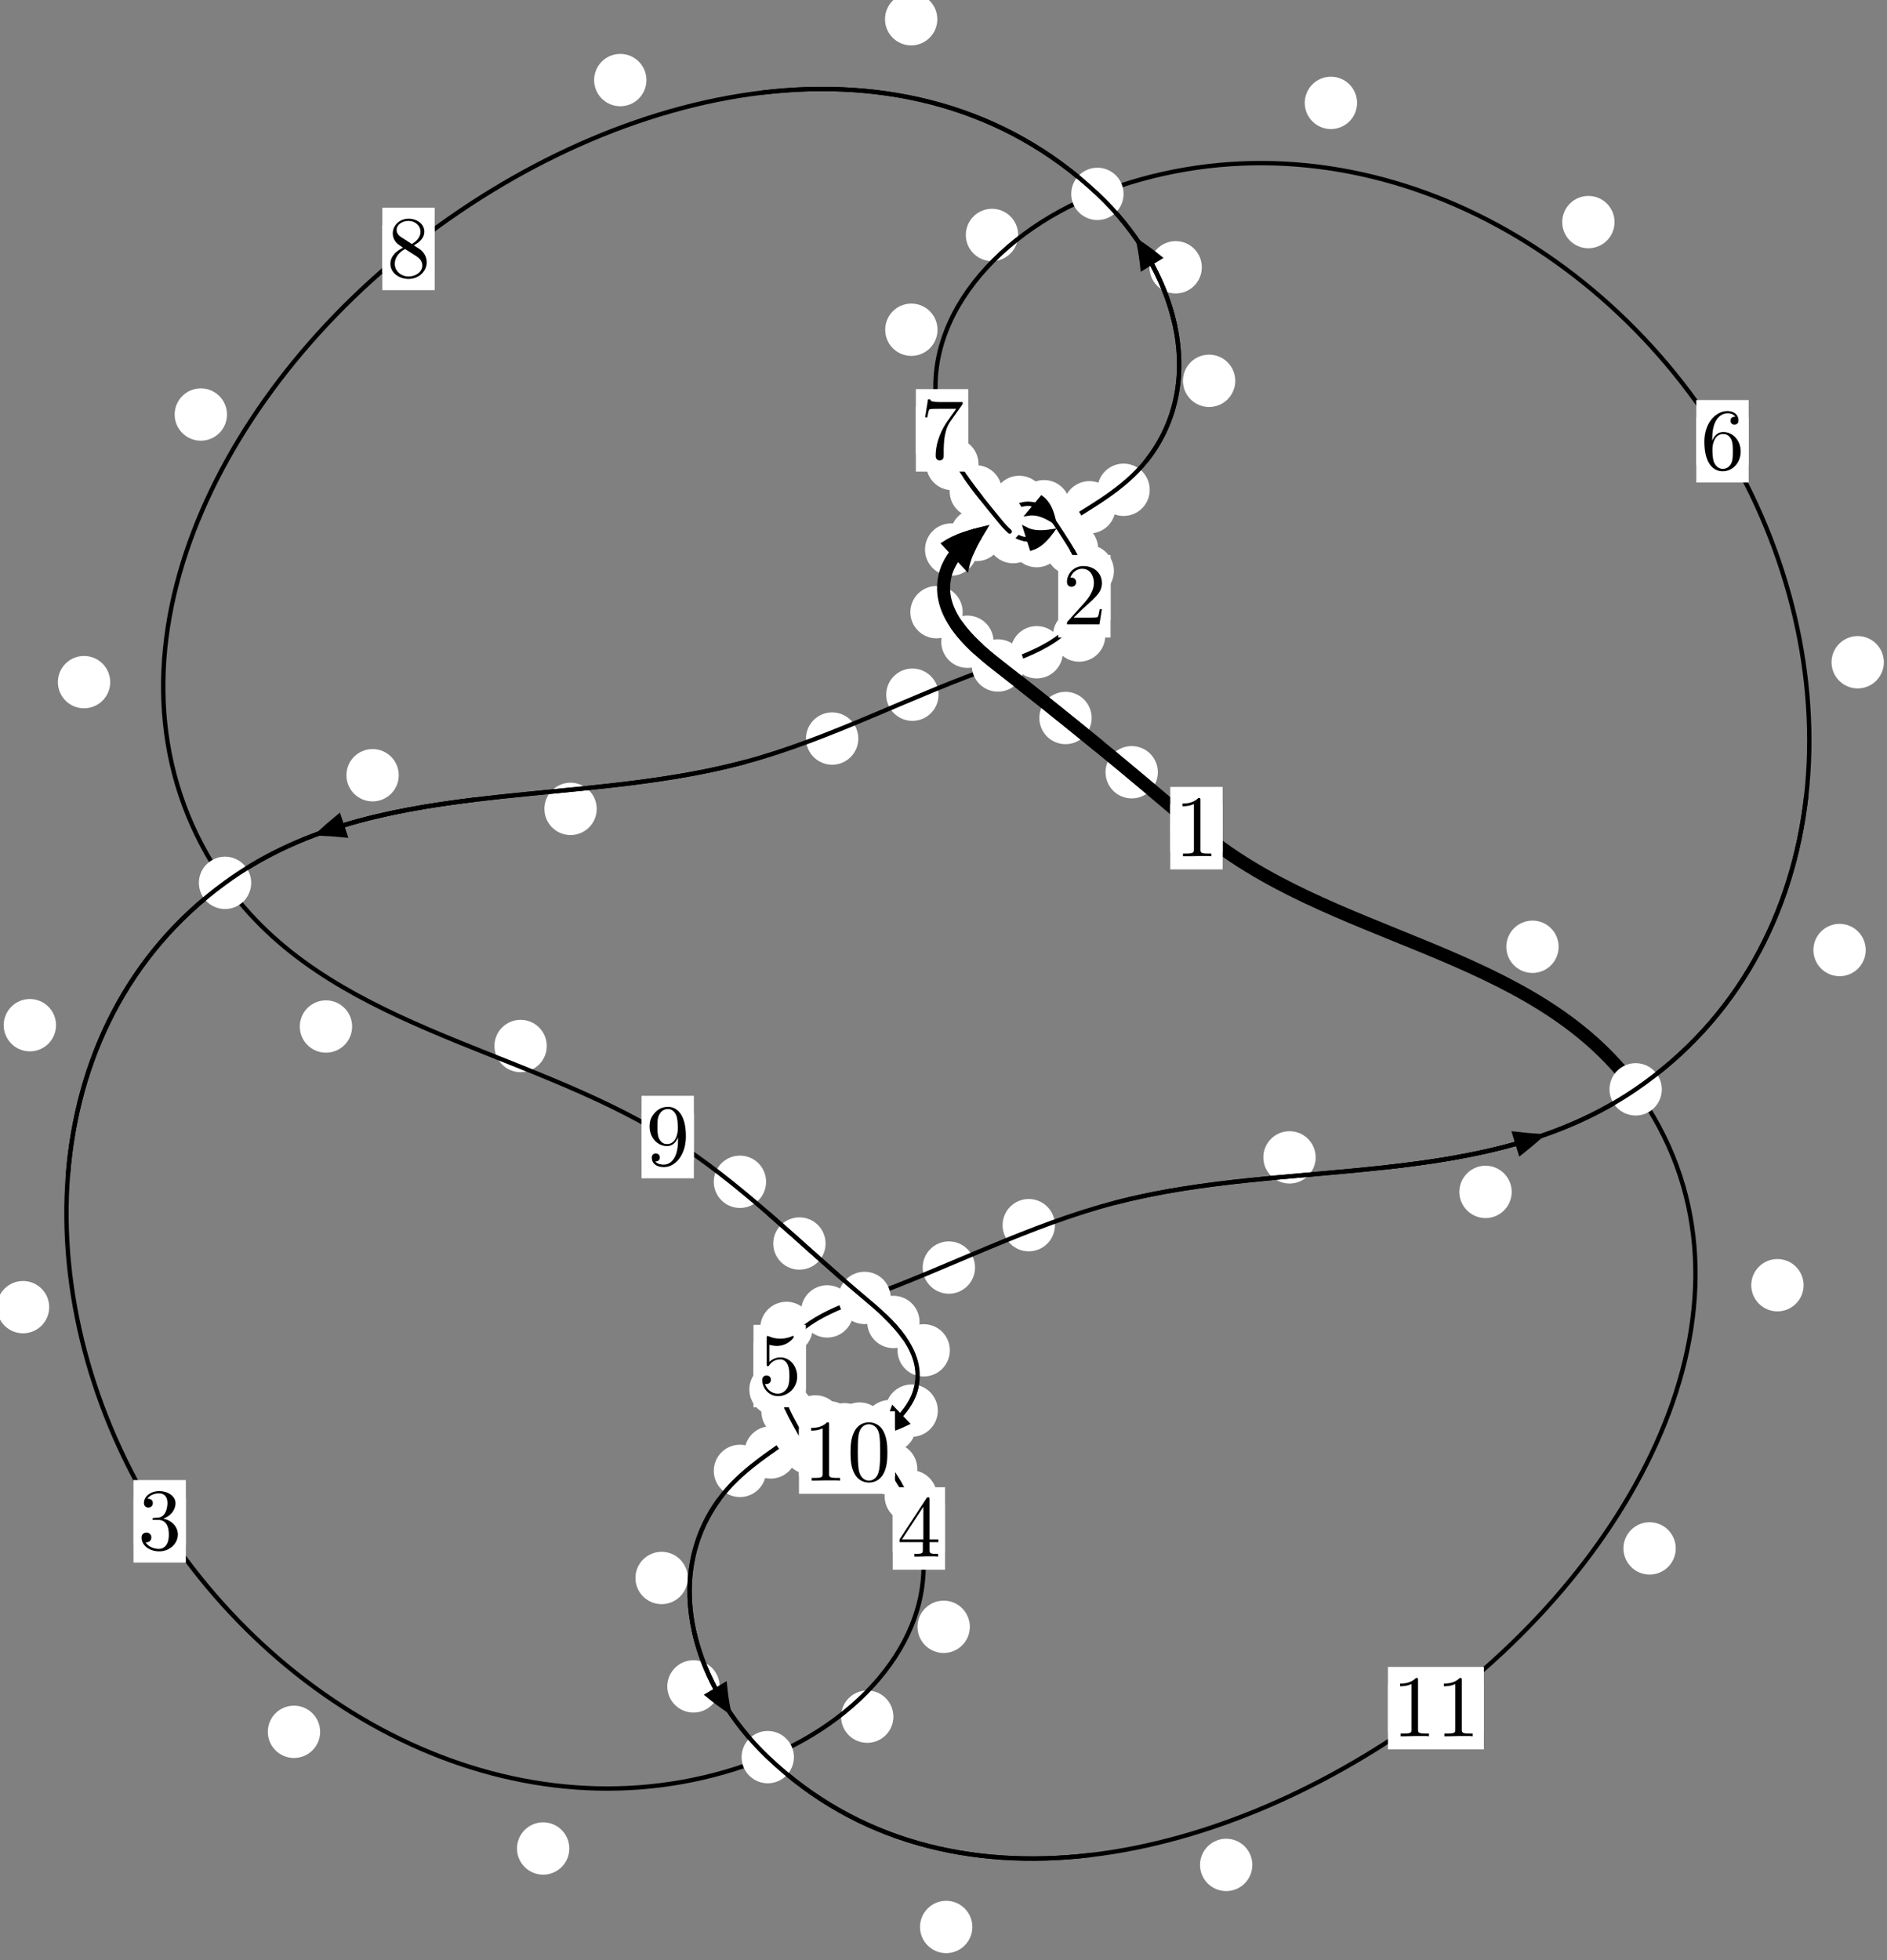 <?xml version="1.0"?>
<!-- Created by MetaPost 1.999 on 2021.07.06:0010 -->
<svg version="1.1" xmlns="http://www.w3.org/2000/svg" xmlns:xlink="http://www.w3.org/1999/xlink" width="215.56" height="223.848" viewBox="0 0 215.56 223.848">
<rect x="0" y="0" width="215.56" height="223.848" fill="#808080" stroke="none"/>
<!-- Original BoundingBox: -114.358856 -147.053879 101.201263 76.794464 -->
  <defs>
    <g transform="scale(0.01,0.01)" id="GLYPHcmr10_48">
      <path style="fill-rule: evenodd;" d="M460 -320C460 -400,455 -480,420 -554C374 -650,292 -666,250 -666C190 -666,117 -640,76 -547C44 -478,39 -400,39 -320C39 -245,43 -155,84 -79C127 2,200 22,249 22C303 22,379 1,423 -94C455 -163,460 -241,460 -320M249 -0C210 -0,151 -25,133 -121C122 -181,122 -273,122 -332C122 -396,122 -462,130 -516C149 -635,224 -644,249 -644C282 -644,348 -626,367 -527C377 -471,377 -395,377 -332C377 -257,377 -189,366 -125C351 -30,294 -0,249 -0"></path>
    </g>
    <g transform="scale(0.01,0.01)" id="GLYPHcmr10_49">
      <path style="fill-rule: evenodd;" d="M294 -640C294 -664,294 -666,271 -666C209 -602,121 -602,89 -602L89 -571C109 -571,168 -571,220 -597L220 -79C220 -43,217 -31,127 -31L95 -31L95 -0L257 -0L130 -3L217 -3L257 -3L297 -3L384 -3L419 -0L419 -31L387 -31C297 -31,294 -42,294 -79"></path>
    </g>
    <g transform="scale(0.01,0.01)" id="GLYPHcmr10_50">
      <path style="fill-rule: evenodd;" d="M127 -77L233 -180C389 -318,449 -372,449 -472C449 -586,359 -666,237 -666C124 -666,50 -574,50 -485C50 -429,100 -429,103 -429C120 -429,155 -441,155 -482C155 -508,137 -534,102 -534C94 -534,92 -534,89 -533C112 -598,166 -635,224 -635C315 -635,358 -554,358 -472C358 -392,308 -313,253 -251L61 -37C50 -26,50 -24,50 -0L421 -0L449 -174L424 -174C419 -144,412 -100,402 -85C395 -77,329 -77,307 -77"></path>
    </g>
    <g transform="scale(0.01,0.01)" id="GLYPHcmr10_51">
      <path style="fill-rule: evenodd;" d="M290 -352C372 -379,430 -449,430 -528C430 -610,342 -666,246 -666C145 -666,69 -606,69 -530C69 -497,91 -478,120 -478C151 -478,171 -500,171 -529C171 -579,124 -579,109 -579C140 -628,206 -641,242 -641C283 -641,338 -619,338 -529C338 -517,336 -459,310 -415C280 -367,246 -364,221 -363C213 -362,189 -360,182 -360C174 -359,167 -358,167 -348C167 -337,174 -337,191 -337L235 -337C317 -337,354 -269,354 -171C354 -35,285 -6,241 -6C198 -6,123 -23,88 -82C123 -77,154 -99,154 -137C154 -173,127 -193,98 -193C74 -193,42 -179,42 -135C42 -44,135 22,244 22C366 22,457 -69,457 -171C457 -253,394 -331,290 -352"></path>
    </g>
    <g transform="scale(0.01,0.01)" id="GLYPHcmr10_52">
      <path style="fill-rule: evenodd;" d="M294 -165L294 -78C294 -42,292 -31,218 -31L197 -31L197 -0L332 -0L238 -3L290 -3L332 -3L374 -3L427 -3L468 -0L468 -31L447 -31C373 -31,371 -42,371 -78L371 -165L471 -165L471 -196L371 -196L371 -651C371 -671,371 -677,355 -677C346 -677,343 -677,335 -665L28 -196L28 -165M300 -196L56 -196L300 -569"></path>
    </g>
    <g transform="scale(0.01,0.01)" id="GLYPHcmr10_53">
      <path style="fill-rule: evenodd;" d="M449 -201C449 -320,367 -420,259 -420C211 -420,168 -404,132 -369L132 -564C152 -558,185 -551,217 -551C340 -551,410 -642,410 -655C410 -661,407 -666,400 -666C399 -666,397 -666,392 -663C372 -654,323 -634,256 -634C216 -634,170 -641,123 -662C115 -665,113 -665,111 -665C101 -665,101 -657,101 -641L101 -345C101 -327,101 -319,115 -319C122 -319,124 -322,128 -328C139 -344,176 -398,257 -398C309 -398,334 -352,342 -334C358 -297,360 -258,360 -208C360 -173,360 -113,336 -71C312 -32,275 -6,229 -6C156 -6,99 -59,82 -118C85 -117,88 -116,99 -116C132 -116,149 -141,149 -165C149 -189,132 -214,99 -214C85 -214,50 -207,50 -161C50 -75,119 22,231 22C347 22,449 -74,449 -201"></path>
    </g>
    <g transform="scale(0.01,0.01)" id="GLYPHcmr10_54">
      <path style="fill-rule: evenodd;" d="M132 -328L132 -352C132 -605,256 -641,307 -641C331 -641,373 -635,395 -601C380 -601,340 -601,340 -556C340 -525,364 -510,386 -510C402 -510,432 -519,432 -558C432 -618,388 -666,305 -666C177 -666,42 -537,42 -316C42 -49,158 22,251 22C362 22,457 -72,457 -204C457 -331,368 -427,257 -427C189 -427,152 -376,132 -328M251 -6C188 -6,158 -66,152 -81C134 -128,134 -208,134 -226C134 -304,166 -404,256 -404C272 -404,318 -404,349 -342C367 -305,367 -254,367 -205C367 -157,367 -107,350 -71C320 -11,274 -6,251 -6"></path>
    </g>
    <g transform="scale(0.01,0.01)" id="GLYPHcmr10_55">
      <path style="fill-rule: evenodd;" d="M476 -609C485 -621,485 -623,485 -644L242 -644C120 -644,118 -657,114 -676L89 -676L56 -470L81 -470C84 -486,93 -549,106 -561C113 -567,191 -567,204 -567L411 -567C400 -551,321 -442,299 -409C209 -274,176 -135,176 -33C176 -23,176 22,222 22C268 22,268 -23,268 -33L268 -84C268 -139,271 -194,279 -248C283 -271,297 -357,341 -419"></path>
    </g>
    <g transform="scale(0.01,0.01)" id="GLYPHcmr10_56">
      <path style="fill-rule: evenodd;" d="M163 -457C117 -487,113 -521,113 -538C113 -599,178 -641,249 -641C322 -641,386 -589,386 -517C386 -460,347 -412,287 -377M309 -362C381 -399,430 -451,430 -517C430 -609,341 -666,250 -666C150 -666,69 -592,69 -499C69 -481,71 -436,113 -389C124 -377,161 -352,186 -335C128 -306,42 -250,42 -151C42 -45,144 22,249 22C362 22,457 -61,457 -168C457 -204,446 -249,408 -291C389 -312,373 -322,309 -362M209 -320L332 -242C360 -223,407 -193,407 -132C407 -58,332 -6,250 -6C164 -6,92 -68,92 -151C92 -209,124 -273,209 -320"></path>
    </g>
    <g transform="scale(0.01,0.01)" id="GLYPHcmr10_57">
      <path style="fill-rule: evenodd;" d="M367 -318L367 -286C367 -52,263 -6,205 -6C188 -6,134 -8,107 -42C151 -42,159 -71,159 -88C159 -119,135 -134,113 -134C97 -134,67 -125,67 -86C67 -19,121 22,206 22C335 22,457 -114,457 -329C457 -598,342 -666,253 -666C198 -666,149 -648,106 -603C65 -558,42 -516,42 -441C42 -316,130 -218,242 -218C303 -218,344 -260,367 -318M243 -241C227 -241,181 -241,150 -304C132 -341,132 -391,132 -440C132 -494,132 -541,153 -578C180 -628,218 -641,253 -641C299 -641,332 -607,349 -562C361 -530,365 -467,365 -421C365 -338,331 -241,243 -241"></path>
    </g>
  </defs>
  <path d="M132.267 88.193C132.267 87.4,131.952 86.64,131.392 86.08C130.831 85.519,130.071 85.204,129.278 85.204C128.486 85.204,127.725 85.519,127.165 86.08C126.604 86.64,126.289 87.4,126.289 88.193C126.289 88.986,126.604 89.746,127.165 90.306C127.725 90.867,128.486 91.182,129.278 91.182C130.071 91.182,130.831 90.867,131.392 90.306C131.952 89.746,132.267 88.986,132.267 88.193Z" style="fill: rgb(100%,100%,100%);stroke: none;"></path>
  <path d="M139.666 94.579C139.666 93.786,139.351 93.026,138.79 92.466C138.23 91.905,137.47 91.59,136.677 91.59C135.884 91.59,135.124 91.905,134.564 92.466C134.003 93.026,133.688 93.786,133.688 94.579C133.688 95.372,134.003 96.132,134.564 96.692C135.124 97.253,135.884 97.568,136.677 97.568C137.47 97.568,138.23 97.253,138.79 96.692C139.351 96.132,139.666 95.372,139.666 94.579Z" style="fill: rgb(100%,100%,100%);stroke: none;"></path>
  <path d="M113.5 73.288C113.5 72.496,113.185 71.736,112.625 71.175C112.064 70.615,111.304 70.3,110.511 70.3C109.719 70.3,108.958 70.615,108.398 71.175C107.837 71.736,107.523 72.496,107.523 73.288C107.523 74.081,107.837 74.841,108.398 75.402C108.958 75.962,109.719 76.277,110.511 76.277C111.304 76.277,112.064 75.962,112.625 75.402C113.185 74.841,113.5 74.081,113.5 73.288Z" style="fill: rgb(100%,100%,100%);stroke: none;"></path>
  <path d="M124.705 81.998C124.705 81.205,124.391 80.445,123.83 79.885C123.27 79.324,122.509 79.009,121.717 79.009C120.924 79.009,120.164 79.324,119.603 79.885C119.043 80.445,118.728 81.205,118.728 81.998C118.728 82.791,119.043 83.551,119.603 84.111C120.164 84.672,120.924 84.987,121.717 84.987C122.509 84.987,123.27 84.672,123.83 84.111C124.391 83.551,124.705 82.791,124.705 81.998Z" style="fill: rgb(100%,100%,100%);stroke: none;"></path>
  <path d="M111.644 62.762C111.644 61.969,111.329 61.209,110.769 60.648C110.208 60.088,109.448 59.773,108.656 59.773C107.863 59.773,107.103 60.088,106.542 60.648C105.982 61.209,105.667 61.969,105.667 62.762C105.667 63.554,105.982 64.314,106.542 64.875C107.103 65.435,107.863 65.75,108.656 65.75C109.448 65.75,110.208 65.435,110.769 64.875C111.329 64.314,111.644 63.554,111.644 62.762Z" style="fill: rgb(100%,100%,100%);stroke: none;"></path>
  <path d="M109.972 69.911C109.972 69.119,109.657 68.358,109.097 67.798C108.536 67.238,107.776 66.923,106.983 66.923C106.191 66.923,105.43 67.238,104.87 67.798C104.309 68.358,103.994 69.119,103.994 69.911C103.994 70.704,104.309 71.464,104.87 72.025C105.43 72.585,106.191 72.9,106.983 72.9C107.776 72.9,108.536 72.585,109.097 72.025C109.657 71.464,109.972 70.704,109.972 69.911Z" style="fill: rgb(100%,100%,100%);stroke: none;"></path>
  <path d="M118.168 58.334C118.168 57.542,117.853 56.781,117.293 56.221C116.733 55.661,115.972 55.346,115.18 55.346C114.387 55.346,113.627 55.661,113.066 56.221C112.506 56.781,112.191 57.542,112.191 58.334C112.191 59.127,112.506 59.887,113.066 60.448C113.627 61.008,114.387 61.323,115.18 61.323C115.972 61.323,116.733 61.008,117.293 60.448C117.853 59.887,118.168 59.127,118.168 58.334Z" style="fill: rgb(100%,100%,100%);stroke: none;"></path>
  <path d="M114.543 61.096C114.543 60.303,114.228 59.543,113.667 58.982C113.107 58.422,112.347 58.107,111.554 58.107C110.761 58.107,110.001 58.422,109.441 58.982C108.88 59.543,108.565 60.303,108.565 61.096C108.565 61.888,108.88 62.648,109.441 63.209C110.001 63.769,110.761 64.084,111.554 64.084C112.347 64.084,113.107 63.769,113.667 63.209C114.228 62.648,114.543 61.888,114.543 61.096Z" style="fill: rgb(100%,100%,100%);stroke: none;"></path>
  <path d="M122.247 57.812C122.247 57.019,121.932 56.259,121.372 55.698C120.811 55.138,120.051 54.823,119.259 54.823C118.466 54.823,117.706 55.138,117.145 55.698C116.585 56.259,116.27 57.019,116.27 57.812C116.27 58.604,116.585 59.365,117.145 59.925C117.706 60.485,118.466 60.8,119.259 60.8C120.051 60.8,120.811 60.485,121.372 59.925C121.932 59.365,122.247 58.604,122.247 57.812Z" style="fill: rgb(100%,100%,100%);stroke: none;"></path>
  <path d="M119.421 57.32C119.421 56.527,119.106 55.767,118.545 55.207C117.985 54.646,117.225 54.331,116.432 54.331C115.639 54.331,114.879 54.646,114.319 55.207C113.758 55.767,113.443 56.527,113.443 57.32C113.443 58.113,113.758 58.873,114.319 59.433C114.879 59.994,115.639 60.309,116.432 60.309C117.225 60.309,117.985 59.994,118.545 59.433C119.106 58.873,119.421 58.113,119.421 57.32Z" style="fill: rgb(100%,100%,100%);stroke: none;"></path>
  <path d="M125.442 62.672C125.442 61.88,125.127 61.12,124.566 60.559C124.006 59.999,123.246 59.684,122.453 59.684C121.66 59.684,120.9 59.999,120.34 60.559C119.779 61.12,119.464 61.88,119.464 62.672C119.464 63.465,119.779 64.225,120.34 64.786C120.9 65.346,121.66 65.661,122.453 65.661C123.246 65.661,124.006 65.346,124.566 64.786C125.127 64.225,125.442 63.465,125.442 62.672Z" style="fill: rgb(100%,100%,100%);stroke: none;"></path>
  <path d="M123.085 59.066C123.085 58.273,122.77 57.513,122.209 56.952C121.649 56.392,120.889 56.077,120.096 56.077C119.303 56.077,118.543 56.392,117.983 56.952C117.422 57.513,117.107 58.273,117.107 59.066C117.107 59.858,117.422 60.619,117.983 61.179C118.543 61.739,119.303 62.054,120.096 62.054C120.889 62.054,121.649 61.739,122.209 61.179C122.77 60.619,123.085 59.858,123.085 59.066Z" style="fill: rgb(100%,100%,100%);stroke: none;"></path>
  <path d="M126.263 72.581C126.263 71.788,125.948 71.028,125.388 70.467C124.827 69.907,124.067 69.592,123.274 69.592C122.482 69.592,121.721 69.907,121.161 70.467C120.601 71.028,120.286 71.788,120.286 72.581C120.286 73.373,120.601 74.133,121.161 74.694C121.721 75.254,122.482 75.569,123.274 75.569C124.067 75.569,124.827 75.254,125.388 74.694C125.948 74.133,126.263 73.373,126.263 72.581Z" style="fill: rgb(100%,100%,100%);stroke: none;"></path>
  <path d="M127.247 65.209C127.247 64.417,126.932 63.656,126.372 63.096C125.811 62.535,125.051 62.221,124.258 62.221C123.466 62.221,122.705 62.535,122.145 63.096C121.584 63.656,121.27 64.417,121.27 65.209C121.27 66.002,121.584 66.762,122.145 67.323C122.705 67.883,123.466 68.198,124.258 68.198C125.051 68.198,125.811 67.883,126.372 67.323C126.932 66.762,127.247 66.002,127.247 65.209Z" style="fill: rgb(100%,100%,100%);stroke: none;"></path>
  <path d="M107.213 79.337C107.213 78.544,106.898 77.784,106.338 77.224C105.777 76.663,105.017 76.348,104.224 76.348C103.432 76.348,102.672 76.663,102.111 77.224C101.551 77.784,101.236 78.544,101.236 79.337C101.236 80.13,101.551 80.89,102.111 81.45C102.672 82.011,103.432 82.326,104.224 82.326C105.017 82.326,105.777 82.011,106.338 81.45C106.898 80.89,107.213 80.13,107.213 79.337Z" style="fill: rgb(100%,100%,100%);stroke: none;"></path>
  <path d="M121.416 74.489C121.416 73.696,121.101 72.936,120.541 72.375C119.98 71.815,119.22 71.5,118.428 71.5C117.635 71.5,116.875 71.815,116.314 72.375C115.754 72.936,115.439 73.696,115.439 74.489C115.439 75.281,115.754 76.041,116.314 76.602C116.875 77.162,117.635 77.477,118.428 77.477C119.22 77.477,119.98 77.162,120.541 76.602C121.101 76.041,121.416 75.281,121.416 74.489Z" style="fill: rgb(100%,100%,100%);stroke: none;"></path>
  <path d="M68.165 92.377C68.165 91.584,67.85 90.824,67.29 90.264C66.729 89.703,65.969 89.388,65.176 89.388C64.384 89.388,63.623 89.703,63.063 90.264C62.502 90.824,62.188 91.584,62.188 92.377C62.188 93.17,62.502 93.93,63.063 94.49C63.623 95.051,64.384 95.366,65.176 95.366C65.969 95.366,66.729 95.051,67.29 94.49C67.85 93.93,68.165 93.17,68.165 92.377Z" style="fill: rgb(100%,100%,100%);stroke: none;"></path>
  <path d="M98.049 84.345C98.049 83.553,97.734 82.792,97.173 82.232C96.613 81.672,95.853 81.357,95.06 81.357C94.267 81.357,93.507 81.672,92.947 82.232C92.386 82.792,92.071 83.553,92.071 84.345C92.071 85.138,92.386 85.898,92.947 86.459C93.507 87.019,94.267 87.334,95.06 87.334C95.853 87.334,96.613 87.019,97.173 86.459C97.734 85.898,98.049 85.138,98.049 84.345Z" style="fill: rgb(100%,100%,100%);stroke: none;"></path>
  <path d="M6.401 117.08C6.401 116.287,6.086 115.527,5.525 114.967C4.965 114.406,4.205 114.091,3.412 114.091C2.619 114.091,1.859 114.406,1.299 114.967C0.738 115.527,0.423 116.287,0.423 117.08C0.423 117.873,0.738 118.633,1.299 119.193C1.859 119.754,2.619 120.069,3.412 120.069C4.205 120.069,4.965 119.754,5.525 119.193C6.086 118.633,6.401 117.873,6.401 117.08Z" style="fill: rgb(100%,100%,100%);stroke: none;"></path>
  <path d="M45.55 88.533C45.55 87.741,45.235 86.981,44.675 86.42C44.114 85.86,43.354 85.545,42.561 85.545C41.769 85.545,41.008 85.86,40.448 86.42C39.887 86.981,39.573 87.741,39.573 88.533C39.573 89.326,39.887 90.086,40.448 90.647C41.008 91.207,41.769 91.522,42.561 91.522C43.354 91.522,44.114 91.207,44.675 90.647C45.235 90.086,45.55 89.326,45.55 88.533Z" style="fill: rgb(100%,100%,100%);stroke: none;"></path>
  <path d="M36.571 197.779C36.571 196.986,36.256 196.226,35.695 195.665C35.135 195.105,34.375 194.79,33.582 194.79C32.789 194.79,32.029 195.105,31.469 195.665C30.908 196.226,30.593 196.986,30.593 197.779C30.593 198.571,30.908 199.331,31.469 199.892C32.029 200.452,32.789 200.767,33.582 200.767C34.375 200.767,35.135 200.452,35.695 199.892C36.256 199.331,36.571 198.571,36.571 197.779Z" style="fill: rgb(100%,100%,100%);stroke: none;"></path>
  <path d="M5.619 149.28C5.619 148.488,5.304 147.728,4.743 147.167C4.183 146.607,3.423 146.292,2.63 146.292C1.837 146.292,1.077 146.607,0.517 147.167C-0.044 147.728,-0.359 148.488,-0.359 149.28C-0.359 150.073,-0.044 150.833,0.517 151.394C1.077 151.954,1.837 152.269,2.63 152.269C3.423 152.269,4.183 151.954,4.743 151.394C5.304 150.833,5.619 150.073,5.619 149.28Z" style="fill: rgb(100%,100%,100%);stroke: none;"></path>
  <path d="M102.056 196.047C102.056 195.254,101.741 194.494,101.181 193.934C100.621 193.373,99.86 193.058,99.068 193.058C98.275 193.058,97.515 193.373,96.954 193.934C96.394 194.494,96.079 195.254,96.079 196.047C96.079 196.84,96.394 197.6,96.954 198.16C97.515 198.721,98.275 199.036,99.068 199.036C99.86 199.036,100.621 198.721,101.181 198.16C101.741 197.6,102.056 196.84,102.056 196.047Z" style="fill: rgb(100%,100%,100%);stroke: none;"></path>
  <path d="M65.035 211.104C65.035 210.312,64.72 209.552,64.16 208.991C63.6 208.431,62.839 208.116,62.047 208.116C61.254 208.116,60.494 208.431,59.933 208.991C59.373 209.552,59.058 210.312,59.058 211.104C59.058 211.897,59.373 212.657,59.933 213.218C60.494 213.778,61.254 214.093,62.047 214.093C62.839 214.093,63.6 213.778,64.16 213.218C64.72 212.657,65.035 211.897,65.035 211.104Z" style="fill: rgb(100%,100%,100%);stroke: none;"></path>
  <path d="M107.034 170.887C107.034 170.094,106.719 169.334,106.159 168.773C105.598 168.213,104.838 167.898,104.045 167.898C103.253 167.898,102.493 168.213,101.932 168.773C101.372 169.334,101.057 170.094,101.057 170.887C101.057 171.679,101.372 172.44,101.932 173C102.493 173.561,103.253 173.875,104.045 173.875C104.838 173.875,105.598 173.561,106.159 173C106.719 172.44,107.034 171.679,107.034 170.887Z" style="fill: rgb(100%,100%,100%);stroke: none;"></path>
  <path d="M110.789 185.787C110.789 184.994,110.474 184.234,109.913 183.673C109.353 183.113,108.592 182.798,107.8 182.798C107.007 182.798,106.247 183.113,105.686 183.673C105.126 184.234,104.811 184.994,104.811 185.787C104.811 186.579,105.126 187.34,105.686 187.9C106.247 188.46,107.007 188.775,107.8 188.775C108.592 188.775,109.353 188.46,109.913 187.9C110.474 187.34,110.789 186.579,110.789 185.787Z" style="fill: rgb(100%,100%,100%);stroke: none;"></path>
  <path d="M101.898 163.963C101.898 163.17,101.583 162.41,101.022 161.85C100.462 161.289,99.702 160.974,98.909 160.974C98.116 160.974,97.356 161.289,96.796 161.85C96.235 162.41,95.92 163.17,95.92 163.963C95.92 164.756,96.235 165.516,96.796 166.076C97.356 166.637,98.116 166.952,98.909 166.952C99.702 166.952,100.462 166.637,101.022 166.076C101.583 165.516,101.898 164.756,101.898 163.963Z" style="fill: rgb(100%,100%,100%);stroke: none;"></path>
  <path d="M104.788 167.763C104.788 166.97,104.473 166.21,103.912 165.649C103.352 165.089,102.592 164.774,101.799 164.774C101.006 164.774,100.246 165.089,99.686 165.649C99.125 166.21,98.81 166.97,98.81 167.763C98.81 168.555,99.125 169.315,99.686 169.876C100.246 170.436,101.006 170.751,101.799 170.751C102.592 170.751,103.352 170.436,103.912 169.876C104.473 169.315,104.788 168.555,104.788 167.763Z" style="fill: rgb(100%,100%,100%);stroke: none;"></path>
  <path d="M99.463 163.225C99.463 162.432,99.148 161.672,98.588 161.111C98.027 160.551,97.267 160.236,96.474 160.236C95.682 160.236,94.921 160.551,94.361 161.111C93.8 161.672,93.486 162.432,93.486 163.225C93.486 164.017,93.8 164.778,94.361 165.338C94.921 165.899,95.682 166.213,96.474 166.213C97.267 166.213,98.027 165.899,98.588 165.338C99.148 164.778,99.463 164.017,99.463 163.225Z" style="fill: rgb(100%,100%,100%);stroke: none;"></path>
  <path d="M101.181 163.149C101.181 162.356,100.866 161.596,100.306 161.036C99.745 160.475,98.985 160.16,98.193 160.16C97.4 160.16,96.64 160.475,96.079 161.036C95.519 161.596,95.204 162.356,95.204 163.149C95.204 163.942,95.519 164.702,96.079 165.262C96.64 165.823,97.4 166.138,98.193 166.138C98.985 166.138,99.745 165.823,100.306 165.262C100.866 164.702,101.181 163.942,101.181 163.149Z" style="fill: rgb(100%,100%,100%);stroke: none;"></path>
  <path d="M97.814 164.84C97.814 164.048,97.499 163.287,96.939 162.727C96.378 162.166,95.618 161.851,94.825 161.851C94.033 161.851,93.273 162.166,92.712 162.727C92.152 163.287,91.837 164.048,91.837 164.84C91.837 165.633,92.152 166.393,92.712 166.954C93.273 167.514,94.033 167.829,94.825 167.829C95.618 167.829,96.378 167.514,96.939 166.954C97.499 166.393,97.814 165.633,97.814 164.84Z" style="fill: rgb(100%,100%,100%);stroke: none;"></path>
  <path d="M98.889 163.76C98.889 162.967,98.574 162.207,98.014 161.647C97.453 161.086,96.693 160.771,95.9 160.771C95.108 160.771,94.347 161.086,93.787 161.647C93.227 162.207,92.912 162.967,92.912 163.76C92.912 164.553,93.227 165.313,93.787 165.873C94.347 166.434,95.108 166.749,95.9 166.749C96.693 166.749,97.453 166.434,98.014 165.873C98.574 165.313,98.889 164.553,98.889 163.76Z" style="fill: rgb(100%,100%,100%);stroke: none;"></path>
  <path d="M95.422 165.372C95.422 164.58,95.107 163.82,94.547 163.259C93.986 162.699,93.226 162.384,92.433 162.384C91.641 162.384,90.88 162.699,90.32 163.259C89.759 163.82,89.444 164.58,89.444 165.372C89.444 166.165,89.759 166.925,90.32 167.486C90.88 168.046,91.641 168.361,92.433 168.361C93.226 168.361,93.986 168.046,94.547 167.486C95.107 166.925,95.422 166.165,95.422 165.372Z" style="fill: rgb(100%,100%,100%);stroke: none;"></path>
  <path d="M97.202 165.417C97.202 164.624,96.887 163.864,96.327 163.303C95.766 162.743,95.006 162.428,94.214 162.428C93.421 162.428,92.661 162.743,92.1 163.303C91.54 163.864,91.225 164.624,91.225 165.417C91.225 166.209,91.54 166.97,92.1 167.53C92.661 168.091,93.421 168.406,94.214 168.406C95.006 168.406,95.766 168.091,96.327 167.53C96.887 166.97,97.202 166.209,97.202 165.417Z" style="fill: rgb(100%,100%,100%);stroke: none;"></path>
  <path d="M92.951 161.196C92.951 160.403,92.636 159.643,92.076 159.083C91.516 158.522,90.755 158.207,89.963 158.207C89.17 158.207,88.41 158.522,87.849 159.083C87.289 159.643,86.974 160.403,86.974 161.196C86.974 161.989,87.289 162.749,87.849 163.309C88.41 163.87,89.17 164.185,89.963 164.185C90.755 164.185,91.516 163.87,92.076 163.309C92.636 162.749,92.951 161.989,92.951 161.196Z" style="fill: rgb(100%,100%,100%);stroke: none;"></path>
  <path d="M94.794 164.444C94.794 163.651,94.479 162.891,93.918 162.331C93.358 161.77,92.598 161.455,91.805 161.455C91.012 161.455,90.252 161.77,89.692 162.331C89.131 162.891,88.816 163.651,88.816 164.444C88.816 165.237,89.131 165.997,89.692 166.557C90.252 167.118,91.012 167.433,91.805 167.433C92.598 167.433,93.358 167.118,93.918 166.557C94.479 165.997,94.794 165.237,94.794 164.444Z" style="fill: rgb(100%,100%,100%);stroke: none;"></path>
  <path d="M92.829 151.653C92.829 150.86,92.514 150.1,91.953 149.54C91.393 148.979,90.633 148.664,89.84 148.664C89.047 148.664,88.287 148.979,87.727 149.54C87.166 150.1,86.851 150.86,86.851 151.653C86.851 152.446,87.166 153.206,87.727 153.766C88.287 154.327,89.047 154.642,89.84 154.642C90.633 154.642,91.393 154.327,91.953 153.766C92.514 153.206,92.829 152.446,92.829 151.653Z" style="fill: rgb(100%,100%,100%);stroke: none;"></path>
  <path d="M91.579 158.682C91.579 157.889,91.265 157.129,90.704 156.568C90.144 156.008,89.383 155.693,88.591 155.693C87.798 155.693,87.038 156.008,86.477 156.568C85.917 157.129,85.602 157.889,85.602 158.682C85.602 159.474,85.917 160.235,86.477 160.795C87.038 161.356,87.798 161.671,88.591 161.671C89.383 161.671,90.144 161.356,90.704 160.795C91.265 160.235,91.579 159.474,91.579 158.682Z" style="fill: rgb(100%,100%,100%);stroke: none;"></path>
  <path d="M111.38 144.759C111.38 143.966,111.065 143.206,110.505 142.645C109.945 142.085,109.184 141.77,108.392 141.77C107.599 141.77,106.839 142.085,106.278 142.645C105.718 143.206,105.403 143.966,105.403 144.759C105.403 145.551,105.718 146.311,106.278 146.872C106.839 147.432,107.599 147.747,108.392 147.747C109.184 147.747,109.945 147.432,110.505 146.872C111.065 146.311,111.38 145.551,111.38 144.759Z" style="fill: rgb(100%,100%,100%);stroke: none;"></path>
  <path d="M97.484 149.766C97.484 148.974,97.17 148.214,96.609 147.653C96.049 147.093,95.288 146.778,94.496 146.778C93.703 146.778,92.943 147.093,92.382 147.653C91.822 148.214,91.507 148.974,91.507 149.766C91.507 150.559,91.822 151.319,92.382 151.88C92.943 152.44,93.703 152.755,94.496 152.755C95.288 152.755,96.049 152.44,96.609 151.88C97.17 151.319,97.484 150.559,97.484 149.766Z" style="fill: rgb(100%,100%,100%);stroke: none;"></path>
  <path d="M150.295 132.175C150.295 131.383,149.98 130.623,149.419 130.062C148.859 129.502,148.099 129.187,147.306 129.187C146.513 129.187,145.753 129.502,145.193 130.062C144.632 130.623,144.317 131.383,144.317 132.175C144.317 132.968,144.632 133.728,145.193 134.289C145.753 134.849,146.513 135.164,147.306 135.164C148.099 135.164,148.859 134.849,149.419 134.289C149.98 133.728,150.295 132.968,150.295 132.175Z" style="fill: rgb(100%,100%,100%);stroke: none;"></path>
  <path d="M120.508 139.918C120.508 139.125,120.193 138.365,119.632 137.805C119.072 137.244,118.312 136.929,117.519 136.929C116.726 136.929,115.966 137.244,115.406 137.805C114.845 138.365,114.53 139.125,114.53 139.918C114.53 140.711,114.845 141.471,115.406 142.031C115.966 142.592,116.726 142.907,117.519 142.907C118.312 142.907,119.072 142.592,119.632 142.031C120.193 141.471,120.508 140.711,120.508 139.918Z" style="fill: rgb(100%,100%,100%);stroke: none;"></path>
  <path d="M213.13 108.496C213.13 107.703,212.815 106.943,212.255 106.383C211.694 105.822,210.934 105.507,210.141 105.507C209.349 105.507,208.589 105.822,208.028 106.383C207.468 106.943,207.153 107.703,207.153 108.496C207.153 109.289,207.468 110.049,208.028 110.609C208.589 111.17,209.349 111.485,210.141 111.485C210.934 111.485,211.694 111.17,212.255 110.609C212.815 110.049,213.13 109.289,213.13 108.496Z" style="fill: rgb(100%,100%,100%);stroke: none;"></path>
  <path d="M172.687 136.119C172.687 135.326,172.372 134.566,171.812 134.006C171.251 133.445,170.491 133.13,169.698 133.13C168.906 133.13,168.146 133.445,167.585 134.006C167.025 134.566,166.71 135.326,166.71 136.119C166.71 136.912,167.025 137.672,167.585 138.232C168.146 138.793,168.906 139.108,169.698 139.108C170.491 139.108,171.251 138.793,171.812 138.232C172.372 137.672,172.687 136.912,172.687 136.119Z" style="fill: rgb(100%,100%,100%);stroke: none;"></path>
  <path d="M184.437 25.363C184.437 24.571,184.122 23.81,183.562 23.25C183.001 22.69,182.241 22.375,181.448 22.375C180.656 22.375,179.896 22.69,179.335 23.25C178.775 23.81,178.46 24.571,178.46 25.363C178.46 26.156,178.775 26.916,179.335 27.477C179.896 28.037,180.656 28.352,181.448 28.352C182.241 28.352,183.001 28.037,183.562 27.477C184.122 26.916,184.437 26.156,184.437 25.363Z" style="fill: rgb(100%,100%,100%);stroke: none;"></path>
  <path d="M215.201 75.631C215.201 74.838,214.886 74.078,214.326 73.518C213.765 72.957,213.005 72.642,212.213 72.642C211.42 72.642,210.66 72.957,210.099 73.518C209.539 74.078,209.224 74.838,209.224 75.631C209.224 76.424,209.539 77.184,210.099 77.744C210.66 78.305,211.42 78.62,212.213 78.62C213.005 78.62,213.765 78.305,214.326 77.744C214.886 77.184,215.201 76.424,215.201 75.631Z" style="fill: rgb(100%,100%,100%);stroke: none;"></path>
  <path d="M116.307 26.833C116.307 26.04,115.992 25.28,115.432 24.72C114.871 24.159,114.111 23.844,113.318 23.844C112.526 23.844,111.765 24.159,111.205 24.72C110.644 25.28,110.329 26.04,110.329 26.833C110.329 27.626,110.644 28.386,111.205 28.946C111.765 29.507,112.526 29.822,113.318 29.822C114.111 29.822,114.871 29.507,115.432 28.946C115.992 28.386,116.307 27.626,116.307 26.833Z" style="fill: rgb(100%,100%,100%);stroke: none;"></path>
  <path d="M155.024 11.751C155.024 10.958,154.709 10.198,154.149 9.637C153.588 9.077,152.828 8.762,152.035 8.762C151.243 8.762,150.483 9.077,149.922 9.637C149.362 10.198,149.047 10.958,149.047 11.751C149.047 12.543,149.362 13.304,149.922 13.864C150.483 14.424,151.243 14.739,152.035 14.739C152.828 14.739,153.588 14.424,154.149 13.864C154.709 13.304,155.024 12.543,155.024 11.751Z" style="fill: rgb(100%,100%,100%);stroke: none;"></path>
  <path d="M111.778 53C111.778 52.207,111.463 51.447,110.902 50.886C110.342 50.326,109.582 50.011,108.789 50.011C107.996 50.011,107.236 50.326,106.676 50.886C106.115 51.447,105.8 52.207,105.8 53C105.8 53.792,106.115 54.553,106.676 55.113C107.236 55.673,107.996 55.988,108.789 55.988C109.582 55.988,110.342 55.673,110.902 55.113C111.463 54.553,111.778 53.792,111.778 53Z" style="fill: rgb(100%,100%,100%);stroke: none;"></path>
  <path d="M107.096 37.658C107.096 36.865,106.781 36.105,106.22 35.544C105.66 34.984,104.9 34.669,104.107 34.669C103.314 34.669,102.554 34.984,101.994 35.544C101.433 36.105,101.118 36.865,101.118 37.658C101.118 38.45,101.433 39.21,101.994 39.771C102.554 40.331,103.314 40.646,104.107 40.646C104.9 40.646,105.66 40.331,106.22 39.771C106.781 39.21,107.096 38.45,107.096 37.658Z" style="fill: rgb(100%,100%,100%);stroke: none;"></path>
  <path d="M117.824 60.263C117.824 59.47,117.509 58.71,116.948 58.15C116.388 57.589,115.628 57.274,114.835 57.274C114.042 57.274,113.282 57.589,112.722 58.15C112.161 58.71,111.846 59.47,111.846 60.263C111.846 61.056,112.161 61.816,112.722 62.376C113.282 62.937,114.042 63.252,114.835 63.252C115.628 63.252,116.388 62.937,116.948 62.376C117.509 61.816,117.824 61.056,117.824 60.263Z" style="fill: rgb(100%,100%,100%);stroke: none;"></path>
  <path d="M114.459 56.112C114.459 55.32,114.144 54.56,113.584 53.999C113.023 53.439,112.263 53.124,111.471 53.124C110.678 53.124,109.918 53.439,109.357 53.999C108.797 54.56,108.482 55.32,108.482 56.112C108.482 56.905,108.797 57.665,109.357 58.226C109.918 58.786,110.678 59.101,111.471 59.101C112.263 59.101,113.023 58.786,113.584 58.226C114.144 57.665,114.459 56.905,114.459 56.112Z" style="fill: rgb(100%,100%,100%);stroke: none;"></path>
  <path d="M121.413 61.798C121.413 61.005,121.098 60.245,120.538 59.685C119.977 59.124,119.217 58.809,118.424 58.809C117.632 58.809,116.872 59.124,116.311 59.685C115.751 60.245,115.436 61.005,115.436 61.798C115.436 62.591,115.751 63.351,116.311 63.911C116.872 64.472,117.632 64.787,118.424 64.787C119.217 64.787,119.977 64.472,120.538 63.911C121.098 63.351,121.413 62.591,121.413 61.798Z" style="fill: rgb(100%,100%,100%);stroke: none;"></path>
  <path d="M118.728 61.34C118.728 60.548,118.413 59.787,117.853 59.227C117.292 58.666,116.532 58.352,115.739 58.352C114.947 58.352,114.186 58.666,113.626 59.227C113.066 59.787,112.751 60.548,112.751 61.34C112.751 62.133,113.066 62.893,113.626 63.454C114.186 64.014,114.947 64.329,115.739 64.329C116.532 64.329,117.292 64.014,117.853 63.454C118.413 62.893,118.728 62.133,118.728 61.34Z" style="fill: rgb(100%,100%,100%);stroke: none;"></path>
  <path d="M127.443 57.934C127.443 57.142,127.128 56.382,126.567 55.821C126.007 55.261,125.247 54.946,124.454 54.946C123.661 54.946,122.901 55.261,122.341 55.821C121.78 56.382,121.465 57.142,121.465 57.934C121.465 58.727,121.78 59.487,122.341 60.048C122.901 60.608,123.661 60.923,124.454 60.923C125.247 60.923,126.007 60.608,126.567 60.048C127.128 59.487,127.443 58.727,127.443 57.934Z" style="fill: rgb(100%,100%,100%);stroke: none;"></path>
  <path d="M122.671 60.993C122.671 60.2,122.356 59.44,121.796 58.879C121.235 58.319,120.475 58.004,119.682 58.004C118.89 58.004,118.13 58.319,117.569 58.879C117.009 59.44,116.694 60.2,116.694 60.993C116.694 61.785,117.009 62.546,117.569 63.106C118.13 63.667,118.89 63.981,119.682 63.981C120.475 63.981,121.235 63.667,121.796 63.106C122.356 62.546,122.671 61.785,122.671 60.993Z" style="fill: rgb(100%,100%,100%);stroke: none;"></path>
  <path d="M141.11 43.491C141.11 42.699,140.795 41.939,140.235 41.378C139.674 40.818,138.914 40.503,138.121 40.503C137.329 40.503,136.568 40.818,136.008 41.378C135.448 41.939,135.133 42.699,135.133 43.491C135.133 44.284,135.448 45.044,136.008 45.605C136.568 46.165,137.329 46.48,138.121 46.48C138.914 46.48,139.674 46.165,140.235 45.605C140.795 45.044,141.11 44.284,141.11 43.491Z" style="fill: rgb(100%,100%,100%);stroke: none;"></path>
  <path d="M131.337 55.935C131.337 55.143,131.022 54.382,130.462 53.822C129.901 53.261,129.141 52.947,128.348 52.947C127.556 52.947,126.796 53.261,126.235 53.822C125.675 54.382,125.36 55.143,125.36 55.935C125.36 56.728,125.675 57.488,126.235 58.049C126.796 58.609,127.556 58.924,128.348 58.924C129.141 58.924,129.901 58.609,130.462 58.049C131.022 57.488,131.337 56.728,131.337 55.935Z" style="fill: rgb(100%,100%,100%);stroke: none;"></path>
  <path d="M107.074 2.194C107.074 1.402,106.759 0.641,106.199 0.081C105.638 -0.48,104.878 -0.794,104.086 -0.794C103.293 -0.794,102.533 -0.48,101.972 0.081C101.412 0.641,101.097 1.402,101.097 2.194C101.097 2.987,101.412 3.747,101.972 4.308C102.533 4.868,103.293 5.183,104.086 5.183C104.878 5.183,105.638 4.868,106.199 4.308C106.759 3.747,107.074 2.987,107.074 2.194Z" style="fill: rgb(100%,100%,100%);stroke: none;"></path>
  <path d="M137.29 30.525C137.29 29.732,136.975 28.972,136.414 28.412C135.854 27.851,135.094 27.536,134.301 27.536C133.508 27.536,132.748 27.851,132.188 28.412C131.627 28.972,131.312 29.732,131.312 30.525C131.312 31.318,131.627 32.078,132.188 32.638C132.748 33.199,133.508 33.514,134.301 33.514C135.094 33.514,135.854 33.199,136.414 32.638C136.975 32.078,137.29 31.318,137.29 30.525Z" style="fill: rgb(100%,100%,100%);stroke: none;"></path>
  <path d="M25.929 47.341C25.929 46.548,25.614 45.788,25.054 45.227C24.493 44.667,23.733 44.352,22.94 44.352C22.148 44.352,21.387 44.667,20.827 45.227C20.267 45.788,19.952 46.548,19.952 47.341C19.952 48.133,20.267 48.893,20.827 49.454C21.387 50.014,22.148 50.329,22.94 50.329C23.733 50.329,24.493 50.014,25.054 49.454C25.614 48.893,25.929 48.133,25.929 47.341Z" style="fill: rgb(100%,100%,100%);stroke: none;"></path>
  <path d="M73.845 9.146C73.845 8.353,73.53 7.593,72.97 7.032C72.409 6.472,71.649 6.157,70.857 6.157C70.064 6.157,69.304 6.472,68.743 7.032C68.183 7.593,67.868 8.353,67.868 9.146C67.868 9.938,68.183 10.699,68.743 11.259C69.304 11.82,70.064 12.134,70.857 12.134C71.649 12.134,72.409 11.82,72.97 11.259C73.53 10.699,73.845 9.938,73.845 9.146Z" style="fill: rgb(100%,100%,100%);stroke: none;"></path>
  <path d="M40.225 117.231C40.225 116.438,39.91 115.678,39.349 115.118C38.789 114.557,38.029 114.242,37.236 114.242C36.443 114.242,35.683 114.557,35.122 115.118C34.562 115.678,34.247 116.438,34.247 117.231C34.247 118.024,34.562 118.784,35.122 119.344C35.683 119.905,36.443 120.22,37.236 120.22C38.029 120.22,38.789 119.905,39.349 119.344C39.91 118.784,40.225 118.024,40.225 117.231Z" style="fill: rgb(100%,100%,100%);stroke: none;"></path>
  <path d="M12.589 77.902C12.589 77.109,12.274 76.349,11.713 75.788C11.153 75.228,10.392 74.913,9.6 74.913C8.807 74.913,8.047 75.228,7.486 75.788C6.926 76.349,6.611 77.109,6.611 77.902C6.611 78.694,6.926 79.454,7.486 80.015C8.047 80.575,8.807 80.89,9.6 80.89C10.392 80.89,11.153 80.575,11.713 80.015C12.274 79.454,12.589 78.694,12.589 77.902Z" style="fill: rgb(100%,100%,100%);stroke: none;"></path>
  <path d="M87.515 134.964C87.515 134.171,87.2 133.411,86.64 132.851C86.079 132.29,85.319 131.975,84.527 131.975C83.734 131.975,82.974 132.29,82.413 132.851C81.853 133.411,81.538 134.171,81.538 134.964C81.538 135.757,81.853 136.517,82.413 137.077C82.974 137.638,83.734 137.953,84.527 137.953C85.319 137.953,86.079 137.638,86.64 137.077C87.2 136.517,87.515 135.757,87.515 134.964Z" style="fill: rgb(100%,100%,100%);stroke: none;"></path>
  <path d="M62.459 119.455C62.459 118.662,62.144 117.902,61.583 117.342C61.023 116.781,60.263 116.466,59.47 116.466C58.677 116.466,57.917 116.781,57.357 117.342C56.796 117.902,56.481 118.662,56.481 119.455C56.481 120.248,56.796 121.008,57.357 121.568C57.917 122.129,58.677 122.444,59.47 122.444C60.263 122.444,61.023 122.129,61.583 121.568C62.144 121.008,62.459 120.248,62.459 119.455Z" style="fill: rgb(100%,100%,100%);stroke: none;"></path>
  <path d="M105.044 150.974C105.044 150.181,104.729 149.421,104.168 148.86C103.608 148.3,102.848 147.985,102.055 147.985C101.262 147.985,100.502 148.3,99.942 148.86C99.381 149.421,99.066 150.181,99.066 150.974C99.066 151.766,99.381 152.527,99.942 153.087C100.502 153.648,101.262 153.962,102.055 153.962C102.848 153.962,103.608 153.648,104.168 153.087C104.729 152.527,105.044 151.766,105.044 150.974Z" style="fill: rgb(100%,100%,100%);stroke: none;"></path>
  <path d="M94.31 142.014C94.31 141.221,93.995 140.461,93.435 139.9C92.874 139.34,92.114 139.025,91.322 139.025C90.529 139.025,89.769 139.34,89.208 139.9C88.648 140.461,88.333 141.221,88.333 142.014C88.333 142.806,88.648 143.566,89.208 144.127C89.769 144.687,90.529 145.002,91.322 145.002C92.114 145.002,92.874 144.687,93.435 144.127C93.995 143.566,94.31 142.806,94.31 142.014Z" style="fill: rgb(100%,100%,100%);stroke: none;"></path>
  <path d="M107.13 161.101C107.13 160.308,106.815 159.548,106.254 158.988C105.694 158.427,104.934 158.112,104.141 158.112C103.348 158.112,102.588 158.427,102.028 158.988C101.467 159.548,101.152 160.308,101.152 161.101C101.152 161.894,101.467 162.654,102.028 163.214C102.588 163.775,103.348 164.09,104.141 164.09C104.934 164.09,105.694 163.775,106.254 163.214C106.815 162.654,107.13 161.894,107.13 161.101Z" style="fill: rgb(100%,100%,100%);stroke: none;"></path>
  <path d="M108.505 154.213C108.505 153.42,108.19 152.66,107.63 152.099C107.069 151.539,106.309 151.224,105.516 151.224C104.724 151.224,103.963 151.539,103.403 152.099C102.842 152.66,102.527 153.42,102.527 154.213C102.527 155.005,102.842 155.765,103.403 156.326C103.963 156.886,104.724 157.201,105.516 157.201C106.309 157.201,107.069 156.886,107.63 156.326C108.19 155.765,108.505 155.005,108.505 154.213Z" style="fill: rgb(100%,100%,100%);stroke: none;"></path>
  <path d="M101.684 165.479C101.684 164.686,101.369 163.926,100.809 163.366C100.248 162.805,99.488 162.49,98.695 162.49C97.903 162.49,97.143 162.805,96.582 163.366C96.022 163.926,95.707 164.686,95.707 165.479C95.707 166.272,96.022 167.032,96.582 167.592C97.143 168.153,97.903 168.468,98.695 168.468C99.488 168.468,100.248 168.153,100.809 167.592C101.369 167.032,101.684 166.272,101.684 165.479Z" style="fill: rgb(100%,100%,100%);stroke: none;"></path>
  <path d="M104.632 162.869C104.632 162.076,104.317 161.316,103.757 160.755C103.196 160.195,102.436 159.88,101.643 159.88C100.851 159.88,100.091 160.195,99.53 160.755C98.97 161.316,98.655 162.076,98.655 162.869C98.655 163.661,98.97 164.422,99.53 164.982C100.091 165.542,100.851 165.857,101.643 165.857C102.436 165.857,103.196 165.542,103.757 164.982C104.317 164.422,104.632 163.661,104.632 162.869Z" style="fill: rgb(100%,100%,100%);stroke: none;"></path>
  <path d="M99.05 165.641C99.05 164.848,98.735 164.088,98.174 163.527C97.614 162.967,96.854 162.652,96.061 162.652C95.268 162.652,94.508 162.967,93.948 163.527C93.387 164.088,93.072 164.848,93.072 165.641C93.072 166.433,93.387 167.194,93.948 167.754C94.508 168.315,95.268 168.63,96.061 168.63C96.854 168.63,97.614 168.315,98.174 167.754C98.735 167.194,99.05 166.433,99.05 165.641Z" style="fill: rgb(100%,100%,100%);stroke: none;"></path>
  <path d="M100.743 166.235C100.743 165.442,100.428 164.682,99.868 164.122C99.307 163.561,98.547 163.246,97.754 163.246C96.962 163.246,96.201 163.561,95.641 164.122C95.08 164.682,94.765 165.442,94.765 166.235C94.765 167.028,95.08 167.788,95.641 168.348C96.201 168.909,96.962 169.224,97.754 169.224C98.547 169.224,99.307 168.909,99.868 168.348C100.428 167.788,100.743 167.028,100.743 166.235Z" style="fill: rgb(100%,100%,100%);stroke: none;"></path>
  <path d="M98.066 163.66C98.066 162.867,97.751 162.107,97.19 161.547C96.63 160.986,95.87 160.671,95.077 160.671C94.284 160.671,93.524 160.986,92.964 161.547C92.403 162.107,92.088 162.867,92.088 163.66C92.088 164.453,92.403 165.213,92.964 165.773C93.524 166.334,94.284 166.649,95.077 166.649C95.87 166.649,96.63 166.334,97.19 165.773C97.751 165.213,98.066 164.453,98.066 163.66Z" style="fill: rgb(100%,100%,100%);stroke: none;"></path>
  <path d="M98.686 164.946C98.686 164.153,98.371 163.393,97.811 162.833C97.25 162.272,96.49 161.957,95.697 161.957C94.905 161.957,94.145 162.272,93.584 162.833C93.024 163.393,92.709 164.153,92.709 164.946C92.709 165.739,93.024 166.499,93.584 167.059C94.145 167.62,94.905 167.935,95.697 167.935C96.49 167.935,97.25 167.62,97.811 167.059C98.371 166.499,98.686 165.739,98.686 164.946Z" style="fill: rgb(100%,100%,100%);stroke: none;"></path>
  <path d="M96.138 162.331C96.138 161.538,95.823 160.778,95.263 160.218C94.702 159.657,93.942 159.342,93.149 159.342C92.357 159.342,91.596 159.657,91.036 160.218C90.475 160.778,90.161 161.538,90.161 162.331C90.161 163.124,90.475 163.884,91.036 164.444C91.596 165.005,92.357 165.32,93.149 165.32C93.942 165.32,94.702 165.005,95.263 164.444C95.823 163.884,96.138 163.124,96.138 162.331Z" style="fill: rgb(100%,100%,100%);stroke: none;"></path>
  <path d="M97.728 163.009C97.728 162.216,97.413 161.456,96.852 160.896C96.292 160.335,95.532 160.02,94.739 160.02C93.946 160.02,93.186 160.335,92.626 160.896C92.065 161.456,91.75 162.216,91.75 163.009C91.75 163.802,92.065 164.562,92.626 165.122C93.186 165.683,93.946 165.998,94.739 165.998C95.532 165.998,96.292 165.683,96.852 165.122C97.413 164.562,97.728 163.802,97.728 163.009Z" style="fill: rgb(100%,100%,100%);stroke: none;"></path>
  <path d="M91.025 165.873C91.025 165.08,90.71 164.32,90.149 163.759C89.589 163.199,88.829 162.884,88.036 162.884C87.243 162.884,86.483 163.199,85.923 163.759C85.362 164.32,85.047 165.08,85.047 165.873C85.047 166.665,85.362 167.425,85.923 167.986C86.483 168.546,87.243 168.861,88.036 168.861C88.829 168.861,89.589 168.546,90.149 167.986C90.71 167.425,91.025 166.665,91.025 165.873Z" style="fill: rgb(100%,100%,100%);stroke: none;"></path>
  <path d="M95.151 162.942C95.151 162.15,94.836 161.389,94.276 160.829C93.715 160.269,92.955 159.954,92.162 159.954C91.37 159.954,90.61 160.269,90.049 160.829C89.489 161.389,89.174 162.15,89.174 162.942C89.174 163.735,89.489 164.495,90.049 165.056C90.61 165.616,91.37 165.931,92.162 165.931C92.955 165.931,93.715 165.616,94.276 165.056C94.836 164.495,95.151 163.735,95.151 162.942Z" style="fill: rgb(100%,100%,100%);stroke: none;"></path>
  <path d="M78.567 180.21C78.567 179.418,78.252 178.657,77.691 178.097C77.131 177.536,76.371 177.221,75.578 177.221C74.785 177.221,74.025 177.536,73.465 178.097C72.904 178.657,72.589 179.418,72.589 180.21C72.589 181.003,72.904 181.763,73.465 182.324C74.025 182.884,74.785 183.199,75.578 183.199C76.371 183.199,77.131 182.884,77.691 182.324C78.252 181.763,78.567 181.003,78.567 180.21Z" style="fill: rgb(100%,100%,100%);stroke: none;"></path>
  <path d="M87.517 167.979C87.517 167.186,87.202 166.426,86.642 165.866C86.081 165.305,85.321 164.99,84.528 164.99C83.736 164.99,82.976 165.305,82.415 165.866C81.855 166.426,81.54 167.186,81.54 167.979C81.54 168.772,81.855 169.532,82.415 170.092C82.976 170.653,83.736 170.968,84.528 170.968C85.321 170.968,86.081 170.653,86.642 170.092C87.202 169.532,87.517 168.772,87.517 167.979Z" style="fill: rgb(100%,100%,100%);stroke: none;"></path>
  <path d="M111.075 220.065C111.075 219.272,110.76 218.512,110.199 217.952C109.639 217.391,108.879 217.076,108.086 217.076C107.293 217.076,106.533 217.391,105.973 217.952C105.412 218.512,105.097 219.272,105.097 220.065C105.097 220.858,105.412 221.618,105.973 222.178C106.533 222.739,107.293 223.054,108.086 223.054C108.879 223.054,109.639 222.739,110.199 222.178C110.76 221.618,111.075 220.858,111.075 220.065Z" style="fill: rgb(100%,100%,100%);stroke: none;"></path>
  <path d="M82.205 192.592C82.205 191.8,81.89 191.04,81.329 190.479C80.769 189.919,80.008 189.604,79.216 189.604C78.423 189.604,77.663 189.919,77.102 190.479C76.542 191.04,76.227 191.8,76.227 192.592C76.227 193.385,76.542 194.145,77.102 194.706C77.663 195.266,78.423 195.581,79.216 195.581C80.008 195.581,80.769 195.266,81.329 194.706C81.89 194.145,82.205 193.385,82.205 192.592Z" style="fill: rgb(100%,100%,100%);stroke: none;"></path>
  <path d="M191.429 176.832C191.429 176.04,191.114 175.28,190.554 174.719C189.994 174.159,189.233 173.844,188.441 173.844C187.648 173.844,186.888 174.159,186.327 174.719C185.767 175.28,185.452 176.04,185.452 176.832C185.452 177.625,185.767 178.385,186.327 178.946C186.888 179.506,187.648 179.821,188.441 179.821C189.233 179.821,189.994 179.506,190.554 178.946C191.114 178.385,191.429 177.625,191.429 176.832Z" style="fill: rgb(100%,100%,100%);stroke: none;"></path>
  <path d="M143.06 212.978C143.06 212.185,142.745 211.425,142.185 210.865C141.624 210.304,140.864 209.989,140.072 209.989C139.279 209.989,138.519 210.304,137.958 210.865C137.398 211.425,137.083 212.185,137.083 212.978C137.083 213.771,137.398 214.531,137.958 215.091C138.519 215.652,139.279 215.967,140.072 215.967C140.864 215.967,141.624 215.652,142.185 215.091C142.745 214.531,143.06 213.771,143.06 212.978Z" style="fill: rgb(100%,100%,100%);stroke: none;"></path>
  <path d="M178.05 108.126C178.05 107.333,177.735 106.573,177.175 106.012C176.614 105.452,175.854 105.137,175.061 105.137C174.269 105.137,173.509 105.452,172.948 106.012C172.388 106.573,172.073 107.333,172.073 108.126C172.073 108.918,172.388 109.679,172.948 110.239C173.509 110.8,174.269 111.115,175.061 111.115C175.854 111.115,176.614 110.8,177.175 110.239C177.735 109.679,178.05 108.918,178.05 108.126Z" style="fill: rgb(100%,100%,100%);stroke: none;"></path>
  <path d="M206.031 146.774C206.031 145.982,205.716 145.222,205.155 144.661C204.595 144.101,203.835 143.786,203.042 143.786C202.249 143.786,201.489 144.101,200.929 144.661C200.368 145.222,200.053 145.982,200.053 146.774C200.053 147.567,200.368 148.327,200.929 148.888C201.489 149.448,202.249 149.763,203.042 149.763C203.835 149.763,204.595 149.448,205.155 148.888C205.716 148.327,206.031 147.567,206.031 146.774Z" style="fill: rgb(100%,100%,100%);stroke: none;"></path>
  <path d="M136.677 94.579C129.278 88.193,121.717 81.998,114 76C110.511 73.288,106.983 69.911,107.953 65.764C108.656 62.762,111.554 61.096,114 59.233C115.18 58.334,116.432 57.32,117.887 57.573C119.259 57.812,120.096 59.066,120.862 60.237C122.453 62.672,124.258 65.209,123.873 68.094C123.274 72.581,118.428 74.489,114 76C104.224 79.337,95.06 84.345,85.079 87.028C65.176 92.377,42.561 88.533,25.706 100.823C3.412 117.08,2.63 149.28,18.24 173.74C33.582 197.779,62.047 211.104,87.703 200.669C99.068 196.047,107.8 185.787,104.97 174.556C104.045 170.887,101.799 167.763,99.512 164.756C98.909 163.963,98.193 163.149,97.212 163.192C96.474 163.225,95.9 163.76,95.378 164.285C94.825 164.84,94.214 165.417,93.433 165.397C92.433 165.372,91.805 164.444,91.3 163.555C89.963 161.196,88.591 158.682,89.065 156.012C89.84 151.653,94.496 149.766,98.765 148.228C108.392 144.759,117.519 139.918,127.429 137.342C147.306 132.175,169.698 136.119,186.848 124.406C210.141 108.496,212.213 75.631,196.767 50.394C181.448 25.363,152.035 11.751,125.36 22.142C113.318 26.833,104.107 37.658,107.614 49.149C108.789 53,111.471 56.112,114 59.233C114.835 60.263,115.739 61.34,117.046 61.563C118.424 61.798,119.682 60.993,120.862 60.237C124.454 57.934,128.348 55.935,130.992 52.57C138.121 43.491,134.301 30.525,125.36 22.142C104.086 2.194,70.857 9.146,46.667 28.427C22.94 47.341,9.6 77.902,25.706 100.823C37.236 117.231,59.47 119.455,76.273 129.856C84.527 134.964,91.322 142.014,98.765 148.228C102.055 150.974,105.516 154.213,104.7 158.3C104.141 161.101,101.643 162.869,99.512 164.756C98.695 165.479,97.754 166.235,96.752 165.883C96.061 165.641,95.697 164.946,95.378 164.285C95.077 163.66,94.739 163.009,94.102 162.737C93.149 162.331,92.162 162.942,91.3 163.555C88.036 165.873,84.528 167.979,82.158 171.218C75.578 180.21,79.216 192.592,87.703 200.669C108.086 220.065,140.072 212.978,164.029 195.075C188.441 176.832,203.042 146.774,186.848 124.406C175.061 108.126,151.655 107.507,136.677 94.579" style="stroke:rgb(0%,0%,0%); stroke-width: 0.498;stroke-linecap: round;stroke-linejoin: round;stroke-miterlimit: 10;fill: none;"></path>
  <path d="M136.677 94.579C129.278 88.193,121.717 81.998,114 76C110.511 73.288,106.983 69.911,107.953 65.764C108.656 62.762,111.554 61.096,114 59.233" style="stroke:rgb(0%,0%,0%); stroke-width: 1.494;stroke-linecap: round;stroke-linejoin: round;stroke-miterlimit: 10;fill: none;"></path>
  <path d="M186.848 124.406C175.061 108.126,151.655 107.507,136.677 94.579" style="stroke:rgb(0%,0%,0%); stroke-width: 1.494;stroke-linecap: round;stroke-linejoin: round;stroke-miterlimit: 10;fill: none;"></path>
  <path d="M116.989 76C116.989 75.207,116.674 74.447,116.113 73.887C115.553 73.326,114.793 73.011,114 73.011C113.207 73.011,112.447 73.326,111.887 73.887C111.326 74.447,111.011 75.207,111.011 76C111.011 76.793,111.326 77.553,111.887 78.113C112.447 78.674,113.207 78.989,114 78.989C114.793 78.989,115.553 78.674,116.113 78.113C116.674 77.553,116.989 76.793,116.989 76Z" style="fill: rgb(100%,100%,100%);stroke: none;"></path>
  <path d="M125.458 85.144C121.678 82.047,117.858 78.999,114 76C112.256 74.644,110.501 73.122,109.305 71.42" style="stroke:rgb(0%,0%,0%); stroke-width: 1.494;stroke-linecap: round;stroke-linejoin: round;stroke-miterlimit: 10;fill: none;"></path>
  <path d="M123.85 60.237C123.85 59.444,123.535 58.684,122.975 58.124C122.414 57.563,121.654 57.248,120.862 57.248C120.069 57.248,119.309 57.563,118.748 58.124C118.188 58.684,117.873 59.444,117.873 60.237C117.873 61.03,118.188 61.79,118.748 62.35C119.309 62.911,120.069 63.226,120.862 63.226C121.654 63.226,122.414 62.911,122.975 62.35C123.535 61.79,123.85 61.03,123.85 60.237Z" style="fill: rgb(100%,100%,100%);stroke: none;"></path>
  <path d="M119.602 58.555C120.078 59.045,120.479 59.651,120.862 60.237C121.657 61.455,122.506 62.698,123.109 63.997" style="stroke:rgb(0%,0%,0%); stroke-width: 0.498;stroke-linecap: round;stroke-linejoin: round;stroke-miterlimit: 10;fill: none;"></path>
  <path d="M28.695 100.823C28.695 100.031,28.38 99.271,27.82 98.71C27.259 98.15,26.499 97.835,25.706 97.835C24.914 97.835,24.154 98.15,23.593 98.71C23.033 99.271,22.718 100.031,22.718 100.823C22.718 101.616,23.033 102.376,23.593 102.937C24.154 103.497,24.914 103.812,25.706 103.812C26.499 103.812,27.259 103.497,27.82 102.937C28.38 102.376,28.695 101.616,28.695 100.823Z" style="fill: rgb(100%,100%,100%);stroke: none;"></path>
  <path d="M54.25 91.323C44.001 92.567,34.134 94.678,25.706 100.823C14.559 108.952,8.79 121.066,7.759 134.205" style="stroke:rgb(0%,0%,0%); stroke-width: 0.498;stroke-linecap: round;stroke-linejoin: round;stroke-miterlimit: 10;fill: none;"></path>
  <path d="M102.501 164.756C102.501 163.963,102.186 163.203,101.625 162.643C101.065 162.082,100.305 161.767,99.512 161.767C98.719 161.767,97.959 162.082,97.399 162.643C96.838 163.203,96.523 163.963,96.523 164.756C96.523 165.549,96.838 166.309,97.399 166.869C97.959 167.43,98.719 167.745,99.512 167.745C100.305 167.745,101.065 167.43,101.625 166.869C102.186 166.309,102.501 165.549,102.501 164.756Z" style="fill: rgb(100%,100%,100%);stroke: none;"></path>
  <path d="M102.752 169.407C101.789 167.792,100.655 166.259,99.512 164.756C99.21 164.359,98.881 163.958,98.504 163.661" style="stroke:rgb(0%,0%,0%); stroke-width: 0.498;stroke-linecap: round;stroke-linejoin: round;stroke-miterlimit: 10;fill: none;"></path>
  <path d="M94.289 163.555C94.289 162.762,93.974 162.002,93.414 161.441C92.853 160.881,92.093 160.566,91.3 160.566C90.508 160.566,89.747 160.881,89.187 161.441C88.627 162.002,88.312 162.762,88.312 163.555C88.312 164.347,88.627 165.107,89.187 165.668C89.747 166.228,90.508 166.543,91.3 166.543C92.093 166.543,92.853 166.228,93.414 165.668C93.974 165.107,94.289 164.347,94.289 163.555Z" style="fill: rgb(100%,100%,100%);stroke: none;"></path>
  <path d="M92.181 164.8C91.836 164.454,91.553 163.999,91.3 163.555C90.632 162.375,89.954 161.157,89.503 159.9" style="stroke:rgb(0%,0%,0%); stroke-width: 0.498;stroke-linecap: round;stroke-linejoin: round;stroke-miterlimit: 10;fill: none;"></path>
  <path d="M189.836 124.406C189.836 123.613,189.522 122.853,188.961 122.293C188.401 121.732,187.64 121.417,186.848 121.417C186.055 121.417,185.295 121.732,184.734 122.293C184.174 122.853,183.859 123.613,183.859 124.406C183.859 125.199,184.174 125.959,184.734 126.519C185.295 127.08,186.055 127.395,186.848 127.395C187.64 127.395,188.401 127.08,188.961 126.519C189.522 125.959,189.836 125.199,189.836 124.406Z" style="fill: rgb(100%,100%,100%);stroke: none;"></path>
  <path d="M158.161 133.329C168.388 132.205,178.273 130.262,186.848 124.406C198.495 116.451,204.836 104.257,206.335 90.898" style="stroke:rgb(0%,0%,0%); stroke-width: 0.498;stroke-linecap: round;stroke-linejoin: round;stroke-miterlimit: 10;fill: none;"></path>
  <path d="M116.989 59.233C116.989 58.44,116.674 57.68,116.113 57.119C115.553 56.559,114.793 56.244,114 56.244C113.207 56.244,112.447 56.559,111.887 57.119C111.326 57.68,111.011 58.44,111.011 59.233C111.011 60.025,111.326 60.786,111.887 61.346C112.447 61.907,113.207 62.222,114 62.222C114.793 62.222,115.553 61.907,116.113 61.346C116.674 60.786,116.989 60.025,116.989 59.233Z" style="fill: rgb(100%,100%,100%);stroke: none;"></path>
  <path d="M110.299 54.465C111.432 56.114,112.735 57.673,114 59.233C114.418 59.748,114.852 60.275,115.346 60.701" style="stroke:rgb(0%,0%,0%); stroke-width: 0.498;stroke-linecap: round;stroke-linejoin: round;stroke-miterlimit: 10;fill: none;"></path>
  <path d="M128.349 22.142C128.349 21.349,128.034 20.589,127.474 20.029C126.913 19.468,126.153 19.153,125.36 19.153C124.568 19.153,123.808 19.468,123.247 20.029C122.687 20.589,122.372 21.349,122.372 22.142C122.372 22.935,122.687 23.695,123.247 24.255C123.808 24.816,124.568 25.131,125.36 25.131C126.153 25.131,126.913 24.816,127.474 24.255C128.034 23.695,128.349 22.935,128.349 22.142Z" style="fill: rgb(100%,100%,100%);stroke: none;"></path>
  <path d="M134.202 37.095C133.021 31.671,129.831 26.333,125.36 22.142C114.723 12.168,101.097 8.919,87.107 10.574" style="stroke:rgb(0%,0%,0%); stroke-width: 0.498;stroke-linecap: round;stroke-linejoin: round;stroke-miterlimit: 10;fill: none;"></path>
  <path d="M101.754 148.228C101.754 147.435,101.439 146.675,100.879 146.114C100.318 145.554,99.558 145.239,98.765 145.239C97.973 145.239,97.213 145.554,96.652 146.114C96.092 146.675,95.777 147.435,95.777 148.228C95.777 149.02,96.092 149.781,96.652 150.341C97.213 150.901,97.973 151.216,98.765 151.216C99.558 151.216,100.318 150.901,100.879 150.341C101.439 149.781,101.754 149.02,101.754 148.228Z" style="fill: rgb(100%,100%,100%);stroke: none;"></path>
  <path d="M87.823 138.627C91.484 141.805,95.044 145.121,98.765 148.228C100.41 149.601,102.098 151.097,103.272 152.761" style="stroke:rgb(0%,0%,0%); stroke-width: 0.498;stroke-linecap: round;stroke-linejoin: round;stroke-miterlimit: 10;fill: none;"></path>
  <path d="M98.367 164.285C98.367 163.492,98.052 162.732,97.492 162.171C96.931 161.611,96.171 161.296,95.378 161.296C94.586 161.296,93.826 161.611,93.265 162.171C92.705 162.732,92.39 163.492,92.39 164.285C92.39 165.077,92.705 165.837,93.265 166.398C93.826 166.958,94.586 167.273,95.378 167.273C96.171 167.273,96.931 166.958,97.492 166.398C98.052 165.837,98.367 165.077,98.367 164.285Z" style="fill: rgb(100%,100%,100%);stroke: none;"></path>
  <path d="M95.926 165.241C95.709 164.954,95.538 164.615,95.378 164.285C95.228 163.972,95.068 163.653,94.866 163.379" style="stroke:rgb(0%,0%,0%); stroke-width: 0.498;stroke-linecap: round;stroke-linejoin: round;stroke-miterlimit: 10;fill: none;"></path>
  <path d="M90.692 200.669C90.692 199.877,90.377 199.116,89.817 198.556C89.256 197.995,88.496 197.681,87.703 197.681C86.911 197.681,86.151 197.995,85.59 198.556C85.03 199.116,84.715 199.877,84.715 200.669C84.715 201.462,85.03 202.222,85.59 202.783C86.151 203.343,86.911 203.658,87.703 203.658C88.496 203.658,89.256 203.343,89.817 202.783C90.377 202.222,90.692 201.462,90.692 200.669Z" style="fill: rgb(100%,100%,100%);stroke: none;"></path>
  <path d="M79.28 186.287C80.428 191.516,83.46 196.631,87.703 200.669C97.895 210.367,110.987 213.444,124.526 211.859" style="stroke:rgb(0%,0%,0%); stroke-width: 0.498;stroke-linecap: round;stroke-linejoin: round;stroke-miterlimit: 10;fill: none;"></path>
  <path d="M107.953 65.764C108.515 63.362,110.483 61.815,112.499 60.339" style="stroke:rgb(0%,0%,0%); stroke-width: 0.498;stroke-linecap: round;stroke-linejoin: round;stroke-miterlimit: 10;fill: none;"></path>
  <path d="M110.427 64.889C110.744 63.306,111.604 61.811,112.499 60.339C110.825 60.747,109.16 61.195,107.816 62.091Z" style="stroke:rgb(0%,0%,0%); stroke-width: 0.498;fill: rgb(0%,0%,0%);"></path>
  <path d="M107.953 65.764C108.515 63.362,110.483 61.815,112.499 60.339" style="stroke:rgb(0%,0%,0%); stroke-width: 0.498;stroke-linecap: round;stroke-linejoin: round;stroke-miterlimit: 10;fill: none;"></path>
  <path d="M111.06 62.971C111.459 62.077,111.973 61.204,112.499 60.339C111.516 60.579,110.535 60.833,109.62 61.183Z" style="stroke:rgb(0%,0%,0%); stroke-width: 0.498;fill: rgb(0%,0%,0%);"></path>
  <path d="M117.887 57.573C118.984 57.764,119.74 58.605,120.39 59.533" style="stroke:rgb(0%,0%,0%); stroke-width: 0.498;stroke-linecap: round;stroke-linejoin: round;stroke-miterlimit: 10;fill: none;"></path>
  <path d="M117.525 58.644C118.538 58.496,119.492 58.961,120.39 59.533C120.159 58.494,119.814 57.491,118.993 56.878Z" style="stroke:rgb(0%,0%,0%); stroke-width: 0.498;fill: rgb(0%,0%,0%);"></path>
  <path d="M85.079 87.028C69.157 91.307,51.499 89.703,36.443 95.183" style="stroke:rgb(0%,0%,0%); stroke-width: 0.498;stroke-linecap: round;stroke-linejoin: round;stroke-miterlimit: 10;fill: none;"></path>
  <path d="M38.711 93.22C37.936 93.854,37.179 94.508,36.443 95.183C37.441 95.227,38.438 95.299,39.435 95.398Z" style="stroke:rgb(0%,0%,0%); stroke-width: 0.498;fill: rgb(0%,0%,0%);"></path>
  <path d="M97.212 163.192C96.622 163.218,96.136 163.566,95.699 163.973" style="stroke:rgb(0%,0%,0%); stroke-width: 0.498;stroke-linecap: round;stroke-linejoin: round;stroke-miterlimit: 10;fill: none;"></path>
  <path d="M95.699 163.973Z" style="stroke:rgb(0%,0%,0%); stroke-width: 0.498;fill: rgb(0%,0%,0%);"></path>
  <path d="M93.433 165.397C92.633 165.377,92.071 164.779,91.62 164.085" style="stroke:rgb(0%,0%,0%); stroke-width: 0.498;stroke-linecap: round;stroke-linejoin: round;stroke-miterlimit: 10;fill: none;"></path>
  <path d="M91.62 164.085Z" style="stroke:rgb(0%,0%,0%); stroke-width: 0.498;fill: rgb(0%,0%,0%);"></path>
  <path d="M127.429 137.342C143.331 133.209,160.842 134.906,175.991 129.753" style="stroke:rgb(0%,0%,0%); stroke-width: 0.498;stroke-linecap: round;stroke-linejoin: round;stroke-miterlimit: 10;fill: none;"></path>
  <path d="M173.684 131.671C174.47 131.051,175.24 130.412,175.991 129.753C174.994 129.688,173.998 129.595,173.004 129.477Z" style="stroke:rgb(0%,0%,0%); stroke-width: 0.498;fill: rgb(0%,0%,0%);"></path>
  <path d="M117.046 61.563C118.149 61.751,119.174 61.273,120.144 60.688" style="stroke:rgb(0%,0%,0%); stroke-width: 0.498;stroke-linecap: round;stroke-linejoin: round;stroke-miterlimit: 10;fill: none;"></path>
  <path d="M117.849 62.619C118.818 62.312,119.521 61.534,120.144 60.688C119.105 60.845,118.058 60.899,117.155 60.43Z" style="stroke:rgb(0%,0%,0%); stroke-width: 0.498;fill: rgb(0%,0%,0%);"></path>
  <path d="M130.992 52.57C136.695 45.307,135.391 35.556,130.064 27.654" style="stroke:rgb(0%,0%,0%); stroke-width: 0.498;stroke-linecap: round;stroke-linejoin: round;stroke-miterlimit: 10;fill: none;"></path>
  <path d="M132.481 29.431C131.712 28.804,130.905 28.211,130.064 27.654C130.265 28.643,130.416 29.633,130.516 30.62Z" style="stroke:rgb(0%,0%,0%); stroke-width: 0.498;fill: rgb(0%,0%,0%);"></path>
  <path d="M104.7 158.3C104.253 160.541,102.565 162.12,100.816 163.629" style="stroke:rgb(0%,0%,0%); stroke-width: 0.498;stroke-linecap: round;stroke-linejoin: round;stroke-miterlimit: 10;fill: none;"></path>
  <path d="M102.023 160.882C101.711 161.811,101.272 162.724,100.816 163.629C101.778 163.311,102.734 162.976,103.612 162.54Z" style="stroke:rgb(0%,0%,0%); stroke-width: 0.498;fill: rgb(0%,0%,0%);"></path>
  <path d="M94.102 162.737C93.34 162.412,92.556 162.739,91.831 163.195" style="stroke:rgb(0%,0%,0%); stroke-width: 0.498;stroke-linecap: round;stroke-linejoin: round;stroke-miterlimit: 10;fill: none;"></path>
  <path d="M91.831 163.195Z" style="stroke:rgb(0%,0%,0%); stroke-width: 0.498;fill: rgb(0%,0%,0%);"></path>
  <path d="M82.158 171.218C76.894 178.412,78.169 187.775,83.236 195.368" style="stroke:rgb(0%,0%,0%); stroke-width: 0.498;stroke-linecap: round;stroke-linejoin: round;stroke-miterlimit: 10;fill: none;"></path>
  <path d="M80.83 193.576C81.594 194.209,82.398 194.807,83.236 195.368C83.04 194.379,82.895 193.387,82.802 192.4Z" style="stroke:rgb(0%,0%,0%); stroke-width: 0.498;fill: rgb(0%,0%,0%);"></path>
  <path d="M133.686 97.289L139.668 97.289L139.668 89.869L133.686 89.869Z" style="fill: rgb(100%,100%,100%);stroke: none;"></path>
  <path d="M133.686 99.289L139.668 99.289L139.668 91.869L133.686 91.869Z" style="fill: rgb(100%,100%,100%);stroke: none;"></path>
  <g transform="translate(134.186 97.789)" style="fill: rgb(0%,0%,0%);">
    <use xlink:href="#GLYPHcmr10_49"></use>
  </g>
  <path d="M120.883 70.804L126.864 70.804L126.864 63.384L120.883 63.384Z" style="fill: rgb(100%,100%,100%);stroke: none;"></path>
  <path d="M120.883 72.804L126.864 72.804L126.864 65.384L120.883 65.384Z" style="fill: rgb(100%,100%,100%);stroke: none;"></path>
  <g transform="translate(121.383 71.304)" style="fill: rgb(0%,0%,0%);">
    <use xlink:href="#GLYPHcmr10_50"></use>
  </g>
  <path d="M15.249 176.45L21.231 176.45L21.231 169.029L15.249 169.029Z" style="fill: rgb(100%,100%,100%);stroke: none;"></path>
  <path d="M15.249 178.45L21.231 178.45L21.231 171.029L15.249 171.029Z" style="fill: rgb(100%,100%,100%);stroke: none;"></path>
  <g transform="translate(15.749 176.95)" style="fill: rgb(0%,0%,0%);">
    <use xlink:href="#GLYPHcmr10_51"></use>
  </g>
  <path d="M101.979 177.266L107.961 177.266L107.961 169.846L101.979 169.846Z" style="fill: rgb(100%,100%,100%);stroke: none;"></path>
  <path d="M101.979 179.266L107.961 179.266L107.961 171.846L101.979 171.846Z" style="fill: rgb(100%,100%,100%);stroke: none;"></path>
  <g transform="translate(102.479 177.766)" style="fill: rgb(0%,0%,0%);">
    <use xlink:href="#GLYPHcmr10_52"></use>
  </g>
  <path d="M86.075 158.722L92.056 158.722L92.056 151.302L86.075 151.302Z" style="fill: rgb(100%,100%,100%);stroke: none;"></path>
  <path d="M86.075 160.722L92.056 160.722L92.056 153.302L86.075 153.302Z" style="fill: rgb(100%,100%,100%);stroke: none;"></path>
  <g transform="translate(86.575 159.222)" style="fill: rgb(0%,0%,0%);">
    <use xlink:href="#GLYPHcmr10_53"></use>
  </g>
  <path d="M193.777 53.104L199.758 53.104L199.758 45.684L193.777 45.684Z" style="fill: rgb(100%,100%,100%);stroke: none;"></path>
  <path d="M193.777 55.104L199.758 55.104L199.758 47.684L193.777 47.684Z" style="fill: rgb(100%,100%,100%);stroke: none;"></path>
  <g transform="translate(194.277 53.604)" style="fill: rgb(0%,0%,0%);">
    <use xlink:href="#GLYPHcmr10_54"></use>
  </g>
  <path d="M104.623 51.859L110.604 51.859L110.604 44.438L104.623 44.438Z" style="fill: rgb(100%,100%,100%);stroke: none;"></path>
  <path d="M104.623 53.859L110.604 53.859L110.604 46.438L104.623 46.438Z" style="fill: rgb(100%,100%,100%);stroke: none;"></path>
  <g transform="translate(105.123 52.359)" style="fill: rgb(0%,0%,0%);">
    <use xlink:href="#GLYPHcmr10_55"></use>
  </g>
  <path d="M43.677 31.137L49.658 31.137L49.658 23.717L43.677 23.717Z" style="fill: rgb(100%,100%,100%);stroke: none;"></path>
  <path d="M43.677 33.137L49.658 33.137L49.658 25.717L43.677 25.717Z" style="fill: rgb(100%,100%,100%);stroke: none;"></path>
  <g transform="translate(44.177 31.637)" style="fill: rgb(0%,0%,0%);">
    <use xlink:href="#GLYPHcmr10_56"></use>
  </g>
  <path d="M73.283 132.566L79.264 132.566L79.264 125.145L73.283 125.145Z" style="fill: rgb(100%,100%,100%);stroke: none;"></path>
  <path d="M73.283 134.566L79.264 134.566L79.264 127.145L73.283 127.145Z" style="fill: rgb(100%,100%,100%);stroke: none;"></path>
  <g transform="translate(73.783 133.066)" style="fill: rgb(0%,0%,0%);">
    <use xlink:href="#GLYPHcmr10_57"></use>
  </g>
  <path d="M91.27 168.593L102.233 168.593L102.233 161.173L91.27 161.173Z" style="fill: rgb(100%,100%,100%);stroke: none;"></path>
  <path d="M91.27 170.593L102.233 170.593L102.233 163.173L91.27 163.173Z" style="fill: rgb(100%,100%,100%);stroke: none;"></path>
  <g transform="translate(91.77 169.093)" style="fill: rgb(0%,0%,0%);">
    <use xlink:href="#GLYPHcmr10_49"></use>
    <use xlink:href="#GLYPHcmr10_48" x="5"></use>
  </g>
  <path d="M158.547 197.785L169.51 197.785L169.51 190.365L158.547 190.365Z" style="fill: rgb(100%,100%,100%);stroke: none;"></path>
  <path d="M158.547 199.785L169.51 199.785L169.51 192.365L158.547 192.365Z" style="fill: rgb(100%,100%,100%);stroke: none;"></path>
  <g transform="translate(159.047 198.285)" style="fill: rgb(0%,0%,0%);">
    <use xlink:href="#GLYPHcmr10_49"></use>
    <use xlink:href="#GLYPHcmr10_49" x="5"></use>
  </g>
</svg>
